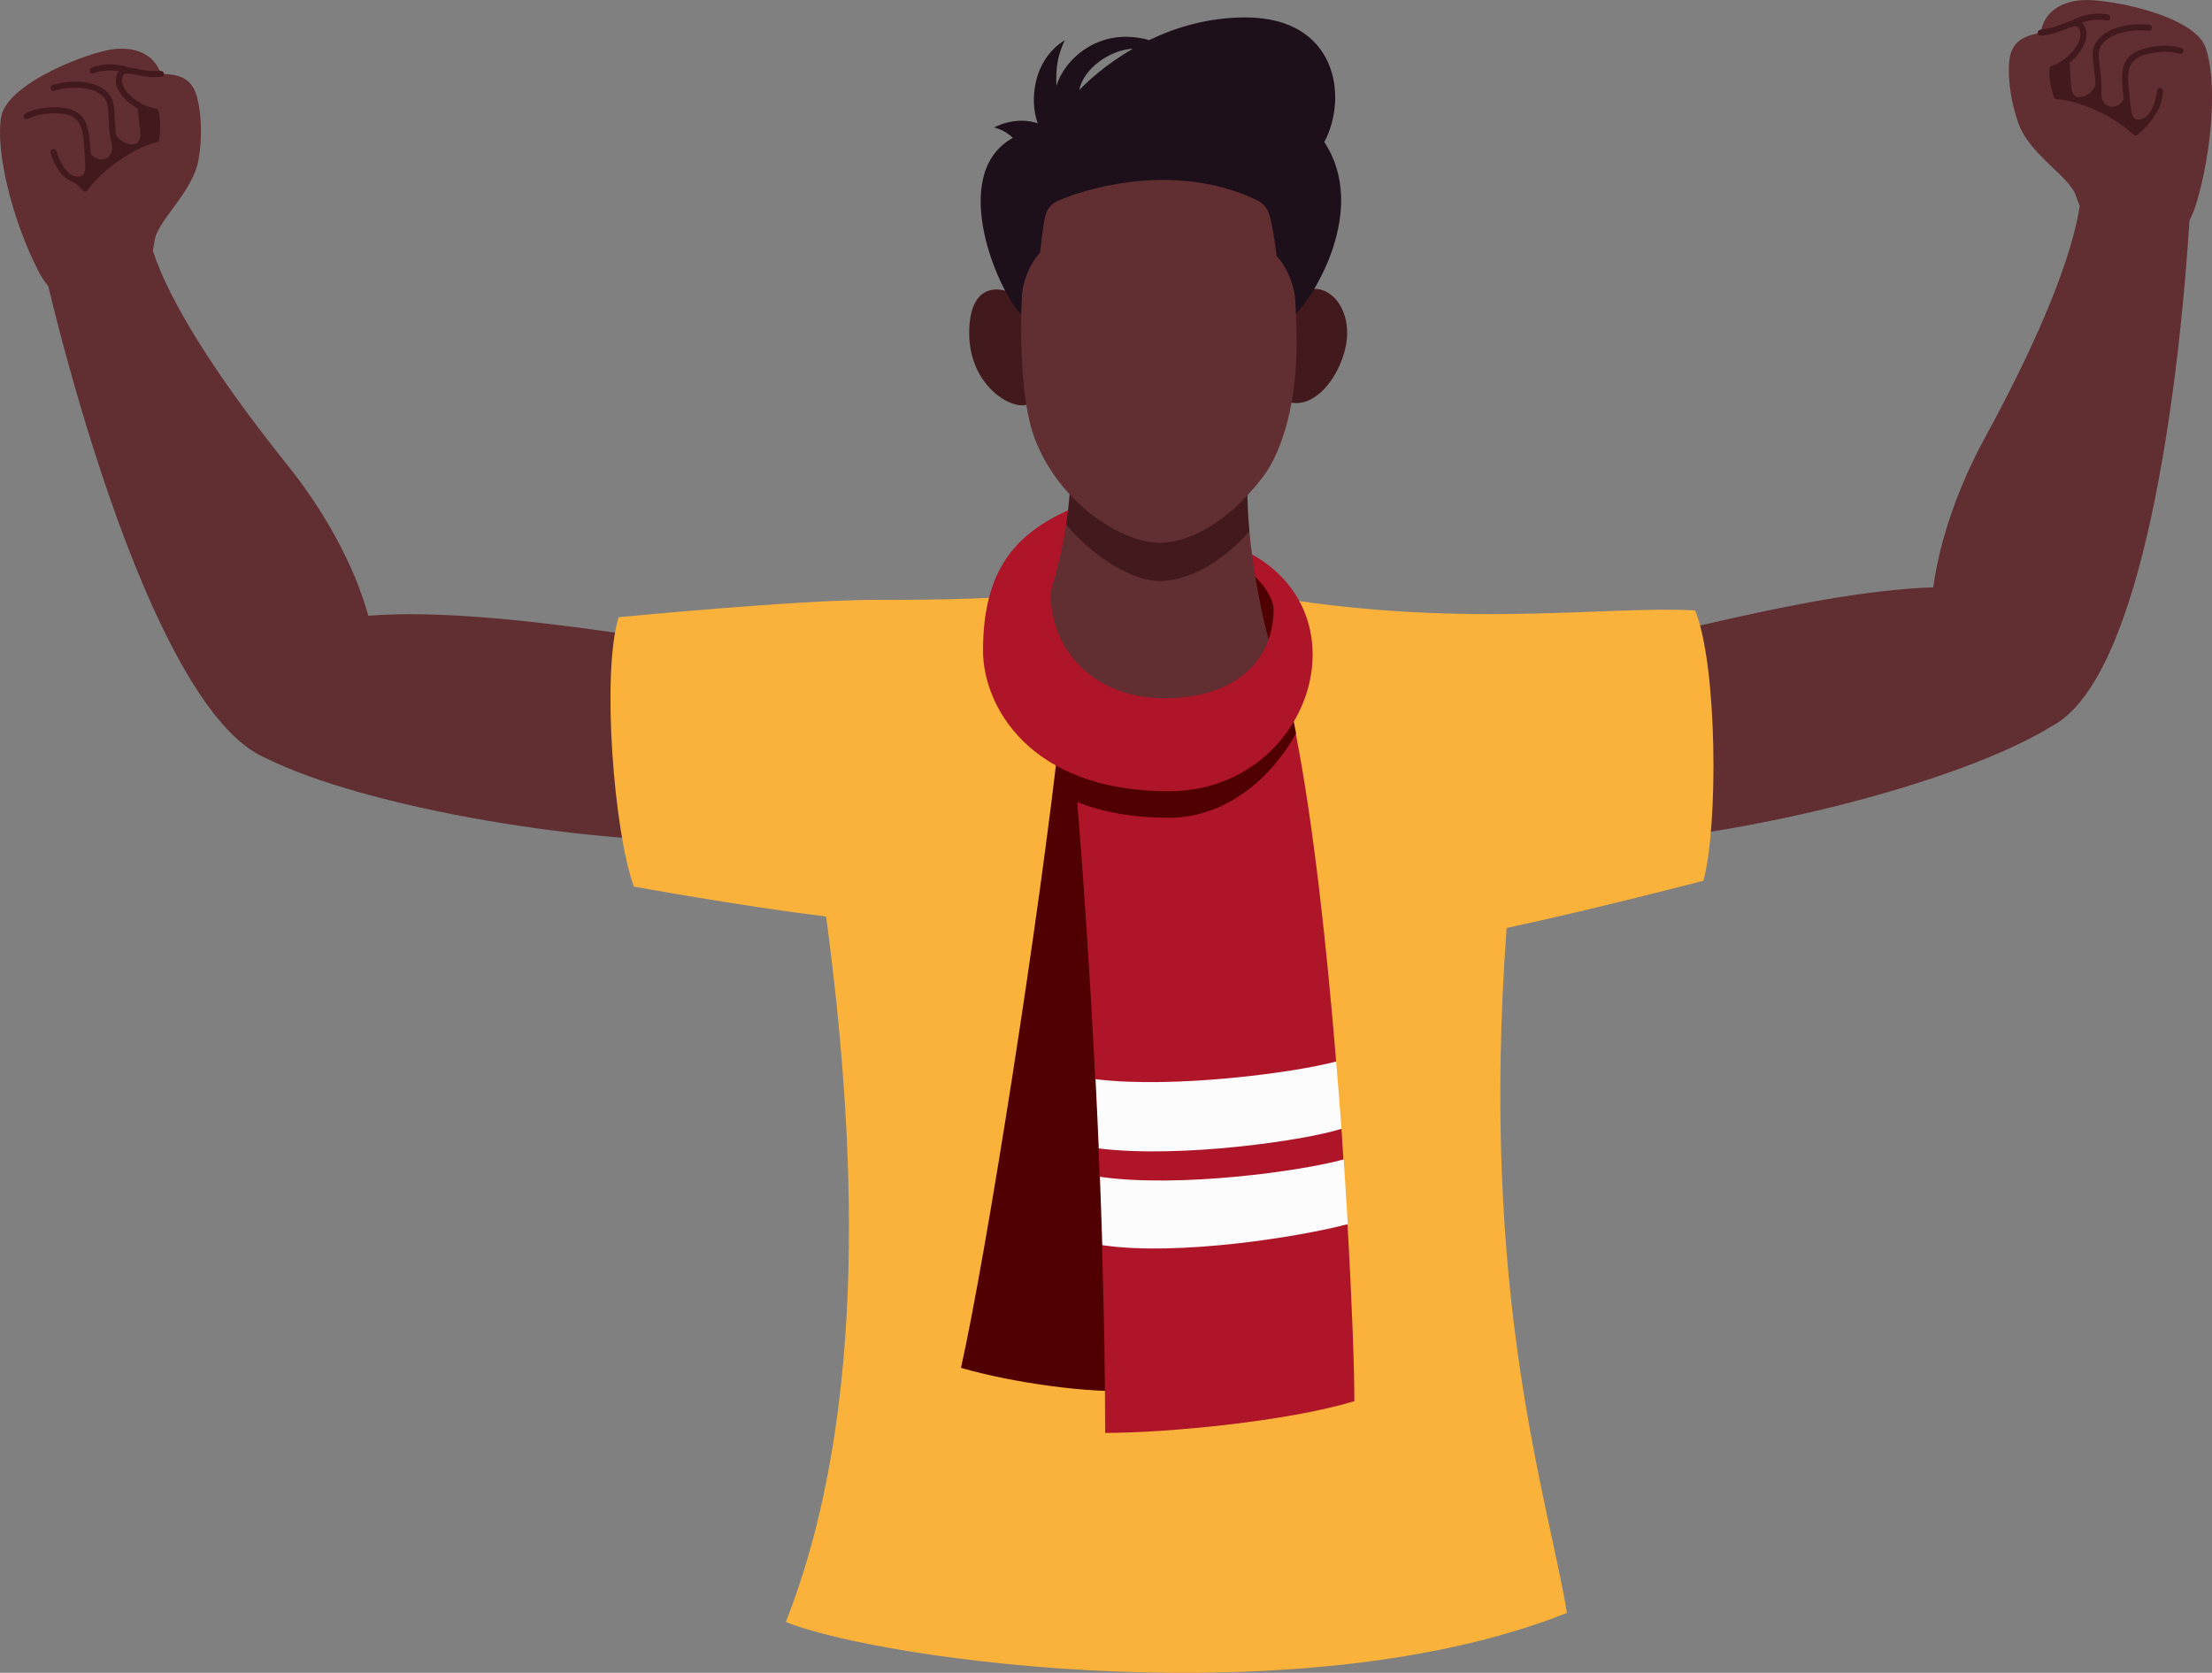 <svg xmlns="http://www.w3.org/2000/svg" width="1080" height="816.83" viewBox="0 0 1080 816.83"><rect x="0" y="0" width="1080" height="816.83" fill="#808080" stroke="none"/><g id="a"/><g id="b"><g id="c"><g id="d"><path d="M298.84 308.7c-43.44-6.17-85.87-10.59-119.02-8.04-6.61-24.12-21.09-50.63-39.43-73.51-36.17-45.1-58.18-81.09-65.82-104.89.37-1.5.68-3.04.89-4.62 1.27-9.92 18.65-23.66 21.46-39.56 2.42-13.72.84-27.65-1.78-33.7-3.29-7.59-10.41-8.17-16.55-8.28-3.43-9.83-12.39-13.17-22.62-12.17C43.98 25.11 3.52 40.42.59 57.05c-2.93 16.63 5.4 50.64 18.22 75.43 1.43 2.77 3.03 5.15 4.74 7.2 13.69 57.1 51.45 191.68 97.27 225.3.63.49 1.29.96 1.99 1.38.01.0.03.02.04.02 2.32 1.54 4.66 2.83 7.01 3.82 46.35 23.3 160.02 44.6 243.2 40.22 87.74-4.62 43.86-84.96-74.22-101.73z" fill="#612e32" fill-rule="evenodd"/><path d="M78.58 34.63h-.02l-1.34.03c-1.91.04-3.72.07-5.13-.13-1.64-.23-3.14-.54-4.51-.81-1.9-.38-3.59-.72-5.07-.75-6.13-2.58-14.24-1.49-17.87.11-.75.33-1.09 1.2-.76 1.95.33.75 1.2 1.09 1.95.76 2.53-1.12 7.64-1.84 12.16-1.04-.69.86-1.15 2.03-1.37 3.56-.5 3.5 1.57 7.59 5.68 11.21 1.49 1.32 3.18 2.44 4.94 3.41.14 1.52.31 3.01.5 4.62.25 2.1.53 4.43.78 7.41.21 2.48-.49 4.31-1.92 5.03-2.57 1.28-7.2-.05-9.9-3.93-.47-2.99-.6-5.87-.71-8.49-.1-2.34-.2-4.55-.53-6.46-.6-3.42-2.59-6.25-5.76-8.19-6.59-4.04-16.81-3.63-24.03-1.43-.78.24-1.22 1.06-.98 1.85.24.78 1.05 1.22 1.85.98 7.78-2.38 16.67-1.91 21.62 1.12 2.46 1.51 3.94 3.59 4.39 6.18.3 1.72.39 3.74.49 6.08.12 2.81.26 5.9.8 9.17.0.04.01.07.02.11.16.96.35 1.93.59 2.92.99 4.06-.71 6.51-2.64 7.46-2.02.99-5.08.67-7.51-2.13-.06-.76-.11-1.5-.17-2.33l-.24-3.14c-.86-11.73-4.2-17.97-19.4-17.35-5.87.24-9.76 1.81-12.18 2.96-.74.35-1.05 1.24-.69 1.97.35.74 1.23 1.05 1.97.69 2.18-1.04 5.69-2.46 11.02-2.68 13.03-.51 15.56 4.08 16.33 14.62l.24 3.15c.73 9.39.83 12.14-1.69 12.87-5.55 1.63-9.91-5.55-11.96-12.18-.24-.78-1.06-1.21-1.85-.98-.78.24-1.22 1.07-.98 1.85 2.16 7 5.64 11.71 9.59 13.54 3.81 1.81 5.16 3.49 6.01 4.79.0.0.04-.03.05-.03.09.11.14.25.26.33.26.19.56.27.86.27.46.0.92-.22 1.2-.62 6.31-8.85 21.08-20.37 33.94-23.56.58-.14 1.02-.63 1.11-1.23 1.02-7.13.22-11.87-.34-14.06-.15-.58-.63-1.01-1.22-1.09-4.03-.58-8.48-2.72-11.9-5.74-3.3-2.91-5.06-6.11-4.71-8.58.18-1.26.52-2.05 1.04-2.42 1.05-.74 3.53-.25 6.4.33 1.42.28 2.98.6 4.67.84 1.65.24 3.57.2 5.61.15l1.32-.02c.82-.01 1.47-.68 1.46-1.5-.01-.81-.67-1.46-1.48-1.46z" fill="#421a1e" fill-rule="evenodd"/><path d="M1076.8 23.07c-5.78-15.87-48.28-23.92-60.28-23-10.25.79-18.49 5.63-20.16 15.91-6.03 1.17-12.94 2.98-14.86 11.03-1.53 6.41-.67 20.41 4.1 33.5 5.52 15.17 25.03 25.68 28 35.23.52 1.66 1.14 3.24 1.84 4.77-3.85 24.9-19.15 63.52-46.24 113.09-12.93 23.65-22.1 49.75-25.3 73.18-32.31 1.12-71.97 8.9-112.39 18.32-116.18 27.09-152.91 111.15-65.1 108.08 83.47-2.92 191.88-31.54 235.45-58.65 2.1-1.11 4.15-2.48 6.13-4.09.06-.04.13-.08.18-.13.24-.18.43-.4.66-.59.5-.42.99-.85 1.48-1.31.36-.35.75-.68 1.09-1.05 39.98-39.5 53.97-180.11 57.58-239.75 1.15-2.12 2.16-4.47 2.99-7.11 8.32-26.64 10.62-61.58 4.84-77.45z" fill="#612e32" fill-rule="evenodd"/><path d="M831.69 430.05c7.28-26.7 6.88-104.96-4.03-131.98-44.29-2.49-115.96 9.61-213.46-7.82l-101.3-.91c-23.42 3.04-49.14 3.58-86.26 3.58s-124.59 8.46-124.59 8.46c-8.52 27.81-2.14 105.63 7.43 131.52.0.0 50.66 9.29 93.88 14.65 14.22 106.76 21.33 240.41-19.69 344.45 46.77 18.87 252.57 46.94 381.36-4.43-9.04-55.95-42.77-153.83-29.41-334.45 42.8-9.14 96.08-23.07 96.08-23.07z" fill="#fbb23b" fill-rule="evenodd"/><path d="M553.27 678.96c-19.77 1.62-58.5-3.6-84.07-11.06 12-53.45 38.33-219.2 48.74-315.02l65.56 26.34-30.23 299.74z" fill="#500001" fill-rule="evenodd"/><path d="M657.94 598.15l-16.81-16.81 14.8-14.8c-.33-4.91-.61-10.32-.96-15.35l-17.72-17.72 15.12-15.12c-4.62-56.53-11.09-115.82-19.66-159.91l-43.82-55.74-45.51 6.64L526 392.12c3.15 38.55 6.31 85.79 8.78 135.28l17.68 17.68-16.12 16.12c.19 4.53.39 9.32.57 13.86l17.26 17.26-16.11 16.11c.95 31.05 1.52 62.12 1.52 91.25 29.78.0 88.47-5.5 121.68-15.49.0-15.9-1.12-47.63-3.33-86.02z" fill="#af1528" fill-rule="evenodd"/><path d="M538.17 608c37.07 5.49 96.9-4.14 119.87-10.27-.59-10.11-1.26-20.7-2.01-31.61-20.22 5.7-80.5 14.05-119.01 8.5.43 11.12.81 22.26 1.15 33.37zm116.8-56.82c-.79-10.75-1.66-21.75-2.6-32.85-20.88 5.54-79.28 13.27-117.48 8.64.56 11.16 1.09 22.45 1.57 33.8 40.24 4.97 101.48-4.04 118.52-9.59z" fill="#fcfcfc" fill-rule="evenodd"/><path d="M614.91 302.28l-73.11 4.98-23.23 8.81c2.24 16.86 4.88 43.24 7.53 75.63 12 4.72 26.69 7.61 44.56 7.61 29.06.0 51.04-20.88 62.15-41.25-5.21-26.83-11.17-43.25-17.9-55.78z" fill="#500001" fill-rule="evenodd"/><path d="M608.27 269.09l-86.9-19.91c-25.65 11.82-41.42 29.13-41.42 68.59.0 26.38 22.23 68.59 90.71 68.59s97.85-87.08 37.61-117.26z" fill="#af1528" fill-rule="evenodd"/><g><path d="M607.6 278.1l11.8 34.1c1.61-4.57 2.43-9.54 2.43-14.8.0-5.95-7.62-16.49-14.22-19.29z" fill="#500001" fill-rule="evenodd"/><path d="M619.39 312.2c-6.07 17.23-23.42 28.76-50.94 28.76-33.56.0-55.55-22.69-55.55-51.62 3.16-10.84 5.82-21.17 7.64-33.29l89.49 3.47c.76 8.59 3.29 29.81 9.36 52.68z" fill="#612e32" fill-rule="evenodd"/><path d="M610.03 259.52c-16.33 18.03-32.62 24.19-43.87 24.19-12.35.0-31.17-10.33-45.62-27.66 1.68-11.17 2.64-23.87 2.64-39.89l85.83 3.56c0 12.23-.42 23.56 1.02 39.8z" fill="#421a1e" fill-rule="evenodd"/><path d="M501.6 148.44l129.78-3.04c11.68-10.68 26.36-.69 26.36 17.24.0 15.63-13.71 38.55-29.4 33.46l-125.73 1.01c-7.22 4.21-29.4-7.88-29.4-34.47.0-29.11 20.76-22.53 28.39-14.2z" fill="#421a1e" fill-rule="evenodd"/><path d="M499.57 154.52l132.82-1.01c8.95-8.28 35.82-51.31 14.2-84.16 11.68-21.88 6.31-60.84-38.53-60.84-18.22.0-34.11 4.86-46.96 11.07-25.69-7.08-42.1 10.89-45.3 22.39-.45-9.2.7-15.08 4.06-22.31-15.68 9.64-17.23 29.86-13.18 40.56-11.21-3.75-21.29 2.03-21.29 2.03 3.16.8 6.2 2.31 9.13 5.07-32.3 17.88-6.7 76.9 5.07 87.2zm27.38-110.52c2.01-10.48 14.85-19.63 26.21-20.22-13.68 7.89-22.83 16.6-26.21 20.22z" fill="#1d101a" fill-rule="evenodd"/><path d="M632.39 146.24c.44 7.42.64 15 .64 22.48.0 26.49-6.45 50.98-16.22 63.88-18.52 24.44-37.87 32.45-50.7 32.45-17.6.0-48.33-18.37-60.84-50.7-5.77-14.91-7.62-42.99-6.34-70 .5-7.25 4.03-15.86 8.92-21.06.51-5.21 1.14-10.26 1.91-14.96.95-5.77 2.81-8.28 6.2-9.95 9.25-4.57 54.99-20.6 96.92-1.04 6.27 2.93 6.94 7.1 8.02 12.29.99 4.75 1.77 9.96 2.39 15.39 4.98 5.19 8.58 13.9 9.08 21.22z" fill="#612e32" fill-rule="evenodd"/></g><path d="M1064.96 23.42c-2.58-.72-6.68-1.59-12.51-.8-15.07 2.03-17.28 8.75-16.09 20.46l.31 3.16c.08.82.16 1.56.23 2.31-1.91 3.19-4.88 4.03-7.03 3.41-2.07-.6-4.17-2.72-3.9-6.89.07-1.01.08-2 .07-2.97.0-.04.0-.08.0-.12-.04-3.31-.43-6.38-.8-9.16-.31-2.32-.57-4.33-.57-6.07.0-2.63 1.09-4.94 3.25-6.85 4.34-3.85 13.01-5.85 21.09-4.86.8.09 1.55-.48 1.65-1.29.1-.81-.48-1.55-1.29-1.65-7.49-.92-17.63.45-23.41 5.58-2.78 2.46-4.25 5.6-4.24 9.07.0 1.94.29 4.13.6 6.46.34 2.6.72 5.46.78 8.48-1.97 4.29-6.31 6.4-9.06 5.59-1.54-.45-2.54-2.13-2.76-4.62-.27-2.97-.4-5.32-.52-7.43-.09-1.63-.19-3.12-.32-4.65 1.56-1.27 3.03-2.67 4.27-4.22 3.42-4.28 4.75-8.67 3.65-12.03-.48-1.47-1.13-2.54-1.97-3.27 4.32-1.57 9.47-1.74 12.15-1.08.8.19 1.59-.29 1.79-1.08.19-.79-.29-1.59-1.08-1.79-3.85-.94-12.02-.61-17.61 3-1.45.3-3.06.92-4.86 1.62-1.3.51-2.73 1.07-4.3 1.58-1.35.44-3.15.72-5.05 1.02l-1.3.21c-.8.13-1.35.89-1.22 1.69.13.81.88 1.36 1.7 1.22l1.29-.2c2.02-.31 3.94-.61 5.52-1.13 1.63-.53 3.11-1.11 4.45-1.64 2.72-1.07 5.07-2 6.25-1.44.58.27 1.05.99 1.45 2.21.77 2.36-.4 5.83-3.15 9.26-2.85 3.56-6.86 6.45-10.73 7.72-.57.19-.97.69-1.01 1.29-.18 2.25-.14 7.05 2.1 13.9.19.57.7.97 1.3 1.01 13.22.9 29.77 9.68 37.52 17.3.29.28.66.42 1.04.42s.76-.15 1.06-.44c.89-.68 1.88-1.54 2.84-2.46 1.85-1.78 4.86-5.19 7.54-10.44 1.15-2.24 1.66-5.09 2.05-8.21.1-.81-.47-1.55-1.28-1.65-.81-.11-1.55.47-1.65 1.28-.87 6.89-3.91 14.72-9.67 14.07-2.6-.29-2.98-3-3.9-12.36l-.31-3.17c-1.07-10.51.64-15.49 13.55-17.23 5.27-.72 8.98.07 11.32.72.78.22 1.6-.24 1.82-1.03.22-.79-.24-1.6-1.03-1.82z" fill="#421a1e"/></g></g></g></svg>